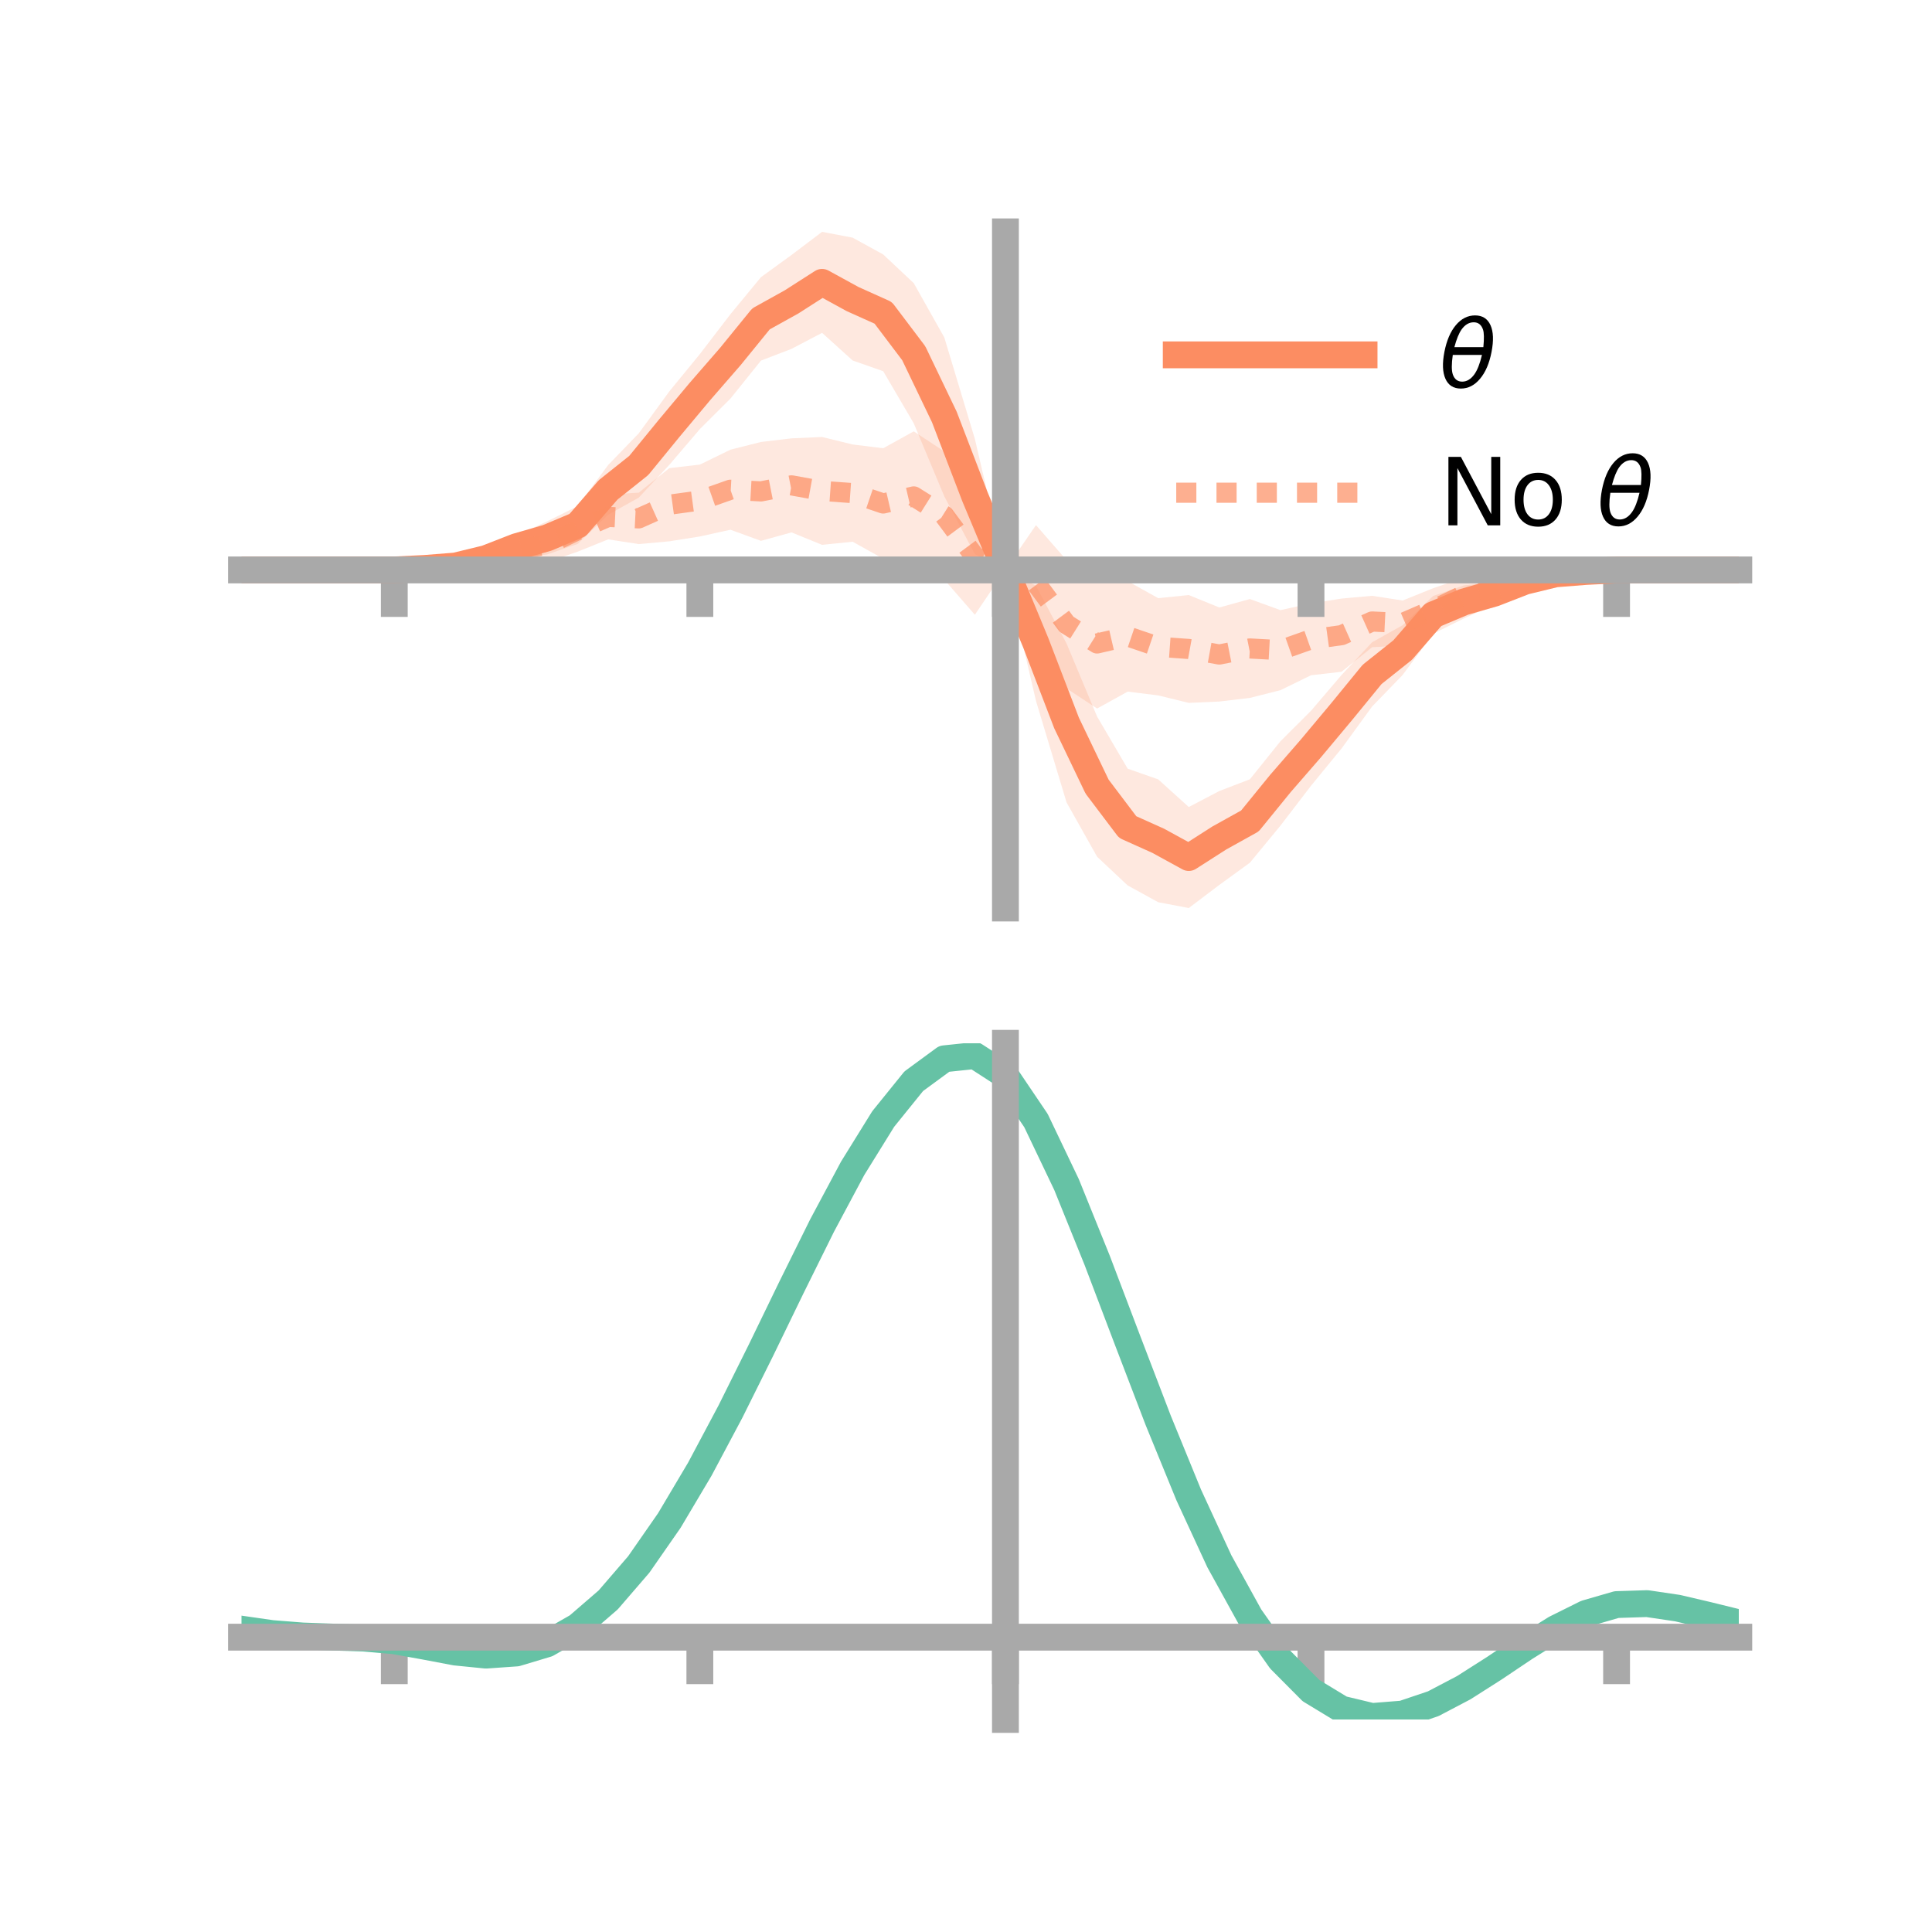 <?xml version="1.0" encoding="utf-8" standalone="no"?>
<!DOCTYPE svg PUBLIC "-//W3C//DTD SVG 1.1//EN"
  "http://www.w3.org/Graphics/SVG/1.1/DTD/svg11.dtd">
<!-- Created with matplotlib (https://matplotlib.org/) -->
<svg height="144pt" version="1.1" viewBox="0 0 144 144" width="144pt" xmlns="http://www.w3.org/2000/svg" xmlns:xlink="http://www.w3.org/1999/xlink">
 <defs>
  <style type="text/css">*{stroke-linecap:butt;stroke-linejoin:round;}</style>
 </defs>
 <g id="figure_1">
  <g id="patch_1">
   <path d="M 0 144 
L 144 144 
L 144 0 
L 0 0 
z
" style="fill:none;"/>
  </g>
  <g id="axes_1">
   <g id="patch_2">
    <path d="M 18 67.68 
L 129.6 67.68 
L 129.6 17.28 
L 18 17.28 
z
" style="fill:none;"/>
   </g>
   <g id="PolyCollection_1">
    <path clip-path="url(#pc6f7fa0900)" d="M 18 42.48 
L 18 42.48 
L 20.278 42.48 
L 22.555 42.48 
L 24.833 42.48 
L 27.11 42.48 
L 29.388 42.478 
L 31.665 42.248 
L 33.943 41.91 
L 36.22 41.033 
L 38.498 39.91 
L 40.776 38.86 
L 43.053 37.73 
L 45.331 34.655 
L 47.608 32.301 
L 49.886 29.173 
L 52.163 26.392 
L 54.441 23.421 
L 56.718 20.658 
L 58.996 19.004 
L 61.273 17.28 
L 63.551 17.714 
L 65.829 18.965 
L 68.106 21.105 
L 70.384 25.154 
L 72.661 32.718 
L 74.939 42.451 
L 77.216 43.658 
L 79.494 47.962 
L 81.771 53.407 
L 84.049 57.292 
L 86.327 58.091 
L 88.604 60.151 
L 90.882 58.958 
L 93.159 58.083 
L 95.437 55.249 
L 97.714 52.979 
L 99.992 50.31 
L 102.269 47.87 
L 104.547 46.597 
L 106.824 44.419 
L 109.102 43.635 
L 111.38 43.375 
L 113.657 42.723 
L 115.935 42.494 
L 118.212 42.472 
L 120.49 42.479 
L 122.767 42.48 
L 125.045 42.48 
L 127.322 42.48 
L 129.6 42.48 
L 129.6 42.48 
L 129.6 42.48 
L 127.322 42.48 
L 125.045 42.48 
L 122.767 42.48 
L 120.49 42.482 
L 118.212 42.712 
L 115.935 43.05 
L 113.657 43.927 
L 111.38 45.05 
L 109.102 46.1 
L 106.824 47.23 
L 104.547 50.305 
L 102.269 52.659 
L 99.992 55.787 
L 97.714 58.568 
L 95.437 61.539 
L 93.159 64.302 
L 90.882 65.956 
L 88.604 67.68 
L 86.327 67.246 
L 84.049 65.995 
L 81.771 63.855 
L 79.494 59.806 
L 77.216 52.242 
L 74.939 42.451 
L 72.661 41.302 
L 70.384 36.998 
L 68.106 31.553 
L 65.829 27.668 
L 63.551 26.869 
L 61.273 24.809 
L 58.996 26.002 
L 56.718 26.877 
L 54.441 29.711 
L 52.163 31.981 
L 49.886 34.65 
L 47.608 37.09 
L 45.331 38.363 
L 43.053 40.541 
L 40.776 41.325 
L 38.498 41.585 
L 36.22 42.237 
L 33.943 42.466 
L 31.665 42.488 
L 29.388 42.481 
L 27.11 42.48 
L 24.833 42.48 
L 22.555 42.48 
L 20.278 42.48 
L 18 42.48 
z
" style="fill:#fc8d62;fill-opacity:0.2;"/>
   </g>
   <g id="PolyCollection_2">
    <path clip-path="url(#pc6f7fa0900)" d="M 18 42.48 
L 18 42.48 
L 20.278 42.48 
L 22.555 42.48 
L 24.833 42.48 
L 27.11 42.48 
L 29.388 42.479 
L 31.665 42.264 
L 33.943 41.719 
L 36.22 40.962 
L 38.498 39.932 
L 40.776 39.332 
L 43.053 37.907 
L 45.331 36.849 
L 47.608 36.721 
L 49.886 34.891 
L 52.163 34.629 
L 54.441 33.518 
L 56.718 32.942 
L 58.996 32.672 
L 61.273 32.57 
L 63.551 33.128 
L 65.829 33.41 
L 68.106 32.15 
L 70.384 33.65 
L 72.661 37.157 
L 74.939 42.451 
L 77.216 39.138 
L 79.494 41.753 
L 81.771 43.109 
L 84.049 43.315 
L 86.327 44.584 
L 88.604 44.351 
L 90.882 45.279 
L 93.159 44.648 
L 95.437 45.476 
L 97.714 44.974 
L 99.992 44.614 
L 102.269 44.407 
L 104.547 44.759 
L 106.824 43.84 
L 109.102 43.062 
L 111.38 43.054 
L 113.657 42.644 
L 115.935 42.561 
L 118.212 42.458 
L 120.49 42.479 
L 122.767 42.48 
L 125.045 42.48 
L 127.322 42.48 
L 129.6 42.48 
L 129.6 42.48 
L 129.6 42.48 
L 127.322 42.48 
L 125.045 42.48 
L 122.767 42.48 
L 120.49 42.481 
L 118.212 42.696 
L 115.935 43.241 
L 113.657 43.998 
L 111.38 45.028 
L 109.102 45.628 
L 106.824 47.053 
L 104.547 48.111 
L 102.269 48.239 
L 99.992 50.069 
L 97.714 50.331 
L 95.437 51.442 
L 93.159 52.018 
L 90.882 52.288 
L 88.604 52.39 
L 86.327 51.832 
L 84.049 51.55 
L 81.771 52.81 
L 79.494 51.31 
L 77.216 47.803 
L 74.939 42.451 
L 72.661 45.822 
L 70.384 43.207 
L 68.106 41.851 
L 65.829 41.645 
L 63.551 40.376 
L 61.273 40.609 
L 58.996 39.681 
L 56.718 40.312 
L 54.441 39.484 
L 52.163 39.986 
L 49.886 40.346 
L 47.608 40.553 
L 45.331 40.201 
L 43.053 41.12 
L 40.776 41.898 
L 38.498 41.906 
L 36.22 42.316 
L 33.943 42.399 
L 31.665 42.502 
L 29.388 42.481 
L 27.11 42.48 
L 24.833 42.48 
L 22.555 42.48 
L 20.278 42.48 
L 18 42.48 
z
" style="fill:#fc8d62;fill-opacity:0.2;"/>
   </g>
   <g id="matplotlib.axis_1">
    <g id="xtick_1">
     <g id="line2d_1">
      <defs>
       <path d="M 0 0 
L 0 3.5 
" id="mf2f2c5ffe0" style="stroke:#a9a9a9;stroke-width:2;"/>
      </defs>
      <g>
       <use style="fill:#a9a9a9;stroke:#a9a9a9;stroke-width:2;" x="29.388" xlink:href="#mf2f2c5ffe0" y="42.48"/>
      </g>
     </g>
    </g>
    <g id="xtick_2">
     <g id="line2d_2">
      <g>
       <use style="fill:#a9a9a9;stroke:#a9a9a9;stroke-width:2;" x="52.163" xlink:href="#mf2f2c5ffe0" y="42.48"/>
      </g>
     </g>
    </g>
    <g id="xtick_3">
     <g id="line2d_3">
      <g>
       <use style="fill:#a9a9a9;stroke:#a9a9a9;stroke-width:2;" x="74.939" xlink:href="#mf2f2c5ffe0" y="42.48"/>
      </g>
     </g>
    </g>
    <g id="xtick_4">
     <g id="line2d_4">
      <g>
       <use style="fill:#a9a9a9;stroke:#a9a9a9;stroke-width:2;" x="97.714" xlink:href="#mf2f2c5ffe0" y="42.48"/>
      </g>
     </g>
    </g>
    <g id="xtick_5">
     <g id="line2d_5">
      <g>
       <use style="fill:#a9a9a9;stroke:#a9a9a9;stroke-width:2;" x="120.49" xlink:href="#mf2f2c5ffe0" y="42.48"/>
      </g>
     </g>
    </g>
   </g>
   <g id="matplotlib.axis_2"/>
   <g id="line2d_6">
    <path clip-path="url(#pc6f7fa0900)" d="M 18 42.48 
L 20.278 42.48 
L 22.555 42.48 
L 24.833 42.48 
L 27.11 42.48 
L 29.388 42.479 
L 31.665 42.368 
L 33.943 42.188 
L 36.22 41.635 
L 38.498 40.748 
L 40.776 40.093 
L 43.053 39.135 
L 45.331 36.509 
L 47.608 34.695 
L 49.886 31.911 
L 52.163 29.187 
L 54.441 26.566 
L 56.718 23.768 
L 58.996 22.503 
L 61.273 21.045 
L 63.551 22.292 
L 65.829 23.316 
L 68.106 26.329 
L 70.384 31.076 
L 72.661 37.01 
L 74.939 42.451 
L 77.216 47.95 
L 79.494 53.884 
L 81.771 58.631 
L 84.049 61.644 
L 86.327 62.668 
L 88.604 63.915 
L 90.882 62.457 
L 93.159 61.192 
L 95.437 58.394 
L 97.714 55.773 
L 99.992 53.049 
L 102.269 50.265 
L 104.547 48.451 
L 106.824 45.825 
L 109.102 44.867 
L 111.38 44.212 
L 113.657 43.325 
L 115.935 42.772 
L 118.212 42.592 
L 120.49 42.481 
L 122.767 42.48 
L 125.045 42.48 
L 127.322 42.48 
L 129.6 42.48 
" style="fill:none;stroke:#fc8d62;stroke-linecap:square;stroke-width:2;"/>
   </g>
   <g id="line2d_7">
    <path clip-path="url(#pc6f7fa0900)" d="M 18 42.48 
L 20.278 42.48 
L 22.555 42.48 
L 24.833 42.48 
L 27.11 42.48 
L 29.388 42.48 
L 31.665 42.383 
L 33.943 42.059 
L 36.22 41.639 
L 38.498 40.919 
L 40.776 40.615 
L 43.053 39.513 
L 45.331 38.525 
L 47.608 38.637 
L 49.886 37.619 
L 52.163 37.307 
L 54.441 36.501 
L 56.718 36.627 
L 58.996 36.176 
L 61.273 36.59 
L 63.551 36.752 
L 65.829 37.527 
L 68.106 37 
L 70.384 38.428 
L 72.661 41.489 
L 74.939 42.451 
L 77.216 43.471 
L 79.494 46.532 
L 81.771 47.96 
L 84.049 47.433 
L 86.327 48.208 
L 88.604 48.37 
L 90.882 48.784 
L 93.159 48.333 
L 95.437 48.459 
L 97.714 47.653 
L 99.992 47.341 
L 102.269 46.323 
L 104.547 46.435 
L 106.824 45.447 
L 109.102 44.345 
L 111.38 44.041 
L 113.657 43.321 
L 115.935 42.901 
L 118.212 42.577 
L 120.49 42.48 
L 122.767 42.48 
L 125.045 42.48 
L 127.322 42.48 
L 129.6 42.48 
" style="fill:none;stroke:#fc8d62;stroke-dasharray:1.5,1.5;stroke-dashoffset:0;stroke-opacity:0.7;stroke-width:1.5;"/>
   </g>
   <g id="patch_3">
    <path d="M 74.939 67.68 
L 74.939 17.28 
" style="fill:none;stroke:#a9a9a9;stroke-linecap:square;stroke-linejoin:miter;stroke-width:2;"/>
   </g>
   <g id="patch_4">
    <path d="M 129.6 67.68 
L 129.6 17.28 
" style="fill:none;"/>
   </g>
   <g id="patch_5">
    <path d="M 18 42.48 
L 129.6 42.48 
" style="fill:none;stroke:#a9a9a9;stroke-linecap:square;stroke-linejoin:miter;stroke-width:2;"/>
   </g>
   <g id="patch_6">
    <path d="M 18 17.28 
L 129.6 17.28 
" style="fill:none;"/>
   </g>
   <g id="legend_1">
    <g id="line2d_8">
     <path d="M 87.67 26.449 
L 101.67 26.449 
" style="fill:none;stroke:#fc8d62;stroke-linecap:square;stroke-width:2;"/>
    </g>
    <g id="line2d_9"/>
    <g id="text_1">
     <!-- $\theta$ -->
     <g transform="translate(107.27 28.899)scale(0.07 -0.07)">
      <defs>
       <path d="M 45.516 34.672 
L 14.453 34.672 
Q 12.359 20.062 14.5 13.875 
Q 17.188 6.25 24.469 6.25 
Q 31.781 6.25 37.359 13.922 
Q 42.234 20.656 45.516 34.672 
z
M 47.016 42.969 
Q 48.344 56.844 46.625 61.719 
Q 43.953 69.438 36.766 69.438 
Q 29.297 69.438 23.828 61.812 
Q 19.531 55.672 16.156 42.969 
z
M 38.188 76.766 
Q 49.906 76.766 54.594 66.406 
Q 59.281 56.109 55.719 37.844 
Q 52.203 19.625 43.453 9.281 
Q 34.766 -1.125 23.047 -1.125 
Q 11.281 -1.125 6.641 9.281 
Q 2 19.625 5.516 37.844 
Q 9.078 56.109 17.719 66.406 
Q 26.422 76.766 38.188 76.766 
z
" id="DejaVuSans-Oblique-952"/>
      </defs>
      <use transform="translate(0 0.234)" xlink:href="#DejaVuSans-Oblique-952"/>
     </g>
    </g>
    <g id="line2d_10">
     <path d="M 87.67 36.724 
L 101.67 36.724 
" style="fill:none;stroke:#fc8d62;stroke-dasharray:1.5,1.5;stroke-dashoffset:0;stroke-opacity:0.7;stroke-width:1.5;"/>
    </g>
    <g id="line2d_11"/>
    <g id="text_2">
     <!-- No $\theta$ -->
     <g transform="translate(107.27 39.174)scale(0.07 -0.07)">
      <defs>
       <path d="M 9.812 72.906 
L 23.094 72.906 
L 55.422 11.922 
L 55.422 72.906 
L 64.984 72.906 
L 64.984 0 
L 51.703 0 
L 19.391 60.984 
L 19.391 0 
L 9.812 0 
z
" id="DejaVuSans-78"/>
       <path d="M 30.609 48.391 
Q 23.391 48.391 19.188 42.75 
Q 14.984 37.109 14.984 27.297 
Q 14.984 17.484 19.156 11.844 
Q 23.344 6.203 30.609 6.203 
Q 37.797 6.203 41.984 11.859 
Q 46.188 17.531 46.188 27.297 
Q 46.188 37.016 41.984 42.703 
Q 37.797 48.391 30.609 48.391 
z
M 30.609 56 
Q 42.328 56 49.016 48.375 
Q 55.719 40.766 55.719 27.297 
Q 55.719 13.875 49.016 6.219 
Q 42.328 -1.422 30.609 -1.422 
Q 18.844 -1.422 12.172 6.219 
Q 5.516 13.875 5.516 27.297 
Q 5.516 40.766 12.172 48.375 
Q 18.844 56 30.609 56 
z
" id="DejaVuSans-111"/>
       <path id="DejaVuSans-32"/>
      </defs>
      <use transform="translate(0 0.234)" xlink:href="#DejaVuSans-78"/>
      <use transform="translate(74.805 0.234)" xlink:href="#DejaVuSans-111"/>
      <use transform="translate(135.986 0.234)" xlink:href="#DejaVuSans-32"/>
      <use transform="translate(167.773 0.234)" xlink:href="#DejaVuSans-Oblique-952"/>
     </g>
    </g>
   </g>
  </g>
  <g id="axes_2">
   <g id="patch_7">
    <path d="M 18 128.16 
L 129.6 128.16 
L 129.6 77.76 
L 18 77.76 
z
" style="fill:none;"/>
   </g>
   <g id="PolyCollection_3">
    <path clip-path="url(#p8d474e44dd)" d="M 18 121.473 
L 18 121.387 
L 20.278 121.722 
L 22.555 121.902 
L 24.833 121.98 
L 27.11 122.054 
L 29.388 122.256 
L 31.665 122.665 
L 33.943 123.087 
L 36.22 123.305 
L 38.498 123.141 
L 40.776 122.456 
L 43.053 121.144 
L 45.331 119.141 
L 47.608 116.44 
L 49.886 113.086 
L 52.163 109.159 
L 54.441 104.78 
L 56.718 100.102 
L 58.996 95.312 
L 61.273 90.626 
L 63.551 86.285 
L 65.829 82.548 
L 68.106 79.69 
L 70.384 77.997 
L 72.661 77.76 
L 74.939 79.258 
L 77.216 82.673 
L 79.494 87.508 
L 81.771 93.215 
L 84.049 99.298 
L 86.327 105.335 
L 88.604 110.987 
L 90.882 115.998 
L 93.159 120.189 
L 95.437 123.459 
L 97.714 125.773 
L 99.992 127.163 
L 102.269 127.711 
L 104.547 127.536 
L 106.824 126.78 
L 109.102 125.605 
L 111.38 124.18 
L 113.657 122.681 
L 115.935 121.282 
L 118.212 120.161 
L 120.49 119.505 
L 122.767 119.434 
L 125.045 119.78 
L 127.322 120.326 
L 129.6 120.901 
L 129.6 121.012 
L 129.6 121.012 
L 127.322 120.466 
L 125.045 119.944 
L 122.767 119.613 
L 120.49 119.688 
L 118.212 120.349 
L 115.935 121.494 
L 113.657 122.94 
L 111.38 124.497 
L 109.102 125.976 
L 106.824 127.193 
L 104.547 127.973 
L 102.269 128.16 
L 99.992 127.618 
L 97.714 126.244 
L 95.437 123.976 
L 93.159 120.795 
L 90.882 116.731 
L 88.604 111.878 
L 86.327 106.4 
L 84.049 100.541 
L 81.771 94.63 
L 79.494 89.077 
L 77.216 84.369 
L 74.939 81.044 
L 72.661 79.595 
L 70.384 79.835 
L 68.106 81.487 
L 65.829 84.261 
L 63.551 87.877 
L 61.273 92.066 
L 58.996 96.575 
L 56.718 101.172 
L 54.441 105.651 
L 52.163 109.835 
L 49.886 113.58 
L 47.608 116.777 
L 45.331 119.356 
L 43.053 121.289 
L 40.776 122.582 
L 38.498 123.265 
L 36.22 123.42 
L 33.943 123.183 
L 31.665 122.742 
L 29.388 122.329 
L 27.11 122.131 
L 24.833 122.055 
L 22.555 121.972 
L 20.278 121.793 
L 18 121.473 
z
" style="fill:#66c2a5;fill-opacity:0.2;"/>
   </g>
   <g id="matplotlib.axis_3">
    <g id="xtick_6">
     <g id="line2d_12">
      <g>
       <use style="fill:#a9a9a9;stroke:#a9a9a9;stroke-width:2;" x="29.388" xlink:href="#mf2f2c5ffe0" y="122.027"/>
      </g>
     </g>
    </g>
    <g id="xtick_7">
     <g id="line2d_13">
      <g>
       <use style="fill:#a9a9a9;stroke:#a9a9a9;stroke-width:2;" x="52.163" xlink:href="#mf2f2c5ffe0" y="122.027"/>
      </g>
     </g>
    </g>
    <g id="xtick_8">
     <g id="line2d_14">
      <g>
       <use style="fill:#a9a9a9;stroke:#a9a9a9;stroke-width:2;" x="74.939" xlink:href="#mf2f2c5ffe0" y="122.027"/>
      </g>
     </g>
    </g>
    <g id="xtick_9">
     <g id="line2d_15">
      <g>
       <use style="fill:#a9a9a9;stroke:#a9a9a9;stroke-width:2;" x="97.714" xlink:href="#mf2f2c5ffe0" y="122.027"/>
      </g>
     </g>
    </g>
    <g id="xtick_10">
     <g id="line2d_16">
      <g>
       <use style="fill:#a9a9a9;stroke:#a9a9a9;stroke-width:2;" x="120.49" xlink:href="#mf2f2c5ffe0" y="122.027"/>
      </g>
     </g>
    </g>
   </g>
   <g id="matplotlib.axis_4"/>
   <g id="line2d_17">
    <path clip-path="url(#p8d474e44dd)" d="M 18 121.43 
L 20.278 121.757 
L 22.555 121.937 
L 24.833 122.018 
L 27.11 122.093 
L 29.388 122.293 
L 31.665 122.703 
L 33.943 123.135 
L 36.22 123.363 
L 38.498 123.203 
L 40.776 122.519 
L 43.053 121.217 
L 45.331 119.249 
L 47.608 116.608 
L 49.886 113.333 
L 52.163 109.497 
L 54.441 105.215 
L 56.718 100.637 
L 58.996 95.943 
L 61.273 91.346 
L 63.551 87.081 
L 65.829 83.405 
L 68.106 80.588 
L 70.384 78.916 
L 72.661 78.677 
L 74.939 80.151 
L 77.216 83.521 
L 79.494 88.292 
L 81.771 93.923 
L 84.049 99.92 
L 86.327 105.868 
L 88.604 111.433 
L 90.882 116.365 
L 93.159 120.492 
L 95.437 123.717 
L 97.714 126.008 
L 99.992 127.39 
L 102.269 127.936 
L 104.547 127.754 
L 106.824 126.986 
L 109.102 125.79 
L 111.38 124.339 
L 113.657 122.811 
L 115.935 121.388 
L 118.212 120.255 
L 120.49 119.596 
L 122.767 119.524 
L 125.045 119.862 
L 127.322 120.396 
L 129.6 120.957 
" style="fill:none;stroke:#66c2a5;stroke-linecap:square;stroke-width:2;"/>
   </g>
   <g id="patch_8">
    <path d="M 74.939 128.16 
L 74.939 77.76 
" style="fill:none;stroke:#a9a9a9;stroke-linecap:square;stroke-linejoin:miter;stroke-width:2;"/>
   </g>
   <g id="patch_9">
    <path d="M 129.6 128.16 
L 129.6 77.76 
" style="fill:none;"/>
   </g>
   <g id="patch_10">
    <path d="M 18 122.027 
L 129.6 122.027 
" style="fill:none;stroke:#a9a9a9;stroke-linecap:square;stroke-linejoin:miter;stroke-width:2;"/>
   </g>
   <g id="patch_11">
    <path d="M 18 77.76 
L 129.6 77.76 
" style="fill:none;"/>
   </g>
  </g>
 </g>
 <defs>
  <clipPath id="pc6f7fa0900">
   <rect height="50.4" width="111.6" x="18" y="17.28"/>
  </clipPath>
  <clipPath id="p8d474e44dd">
   <rect height="50.4" width="111.6" x="18" y="77.76"/>
  </clipPath>
 </defs>
</svg>
